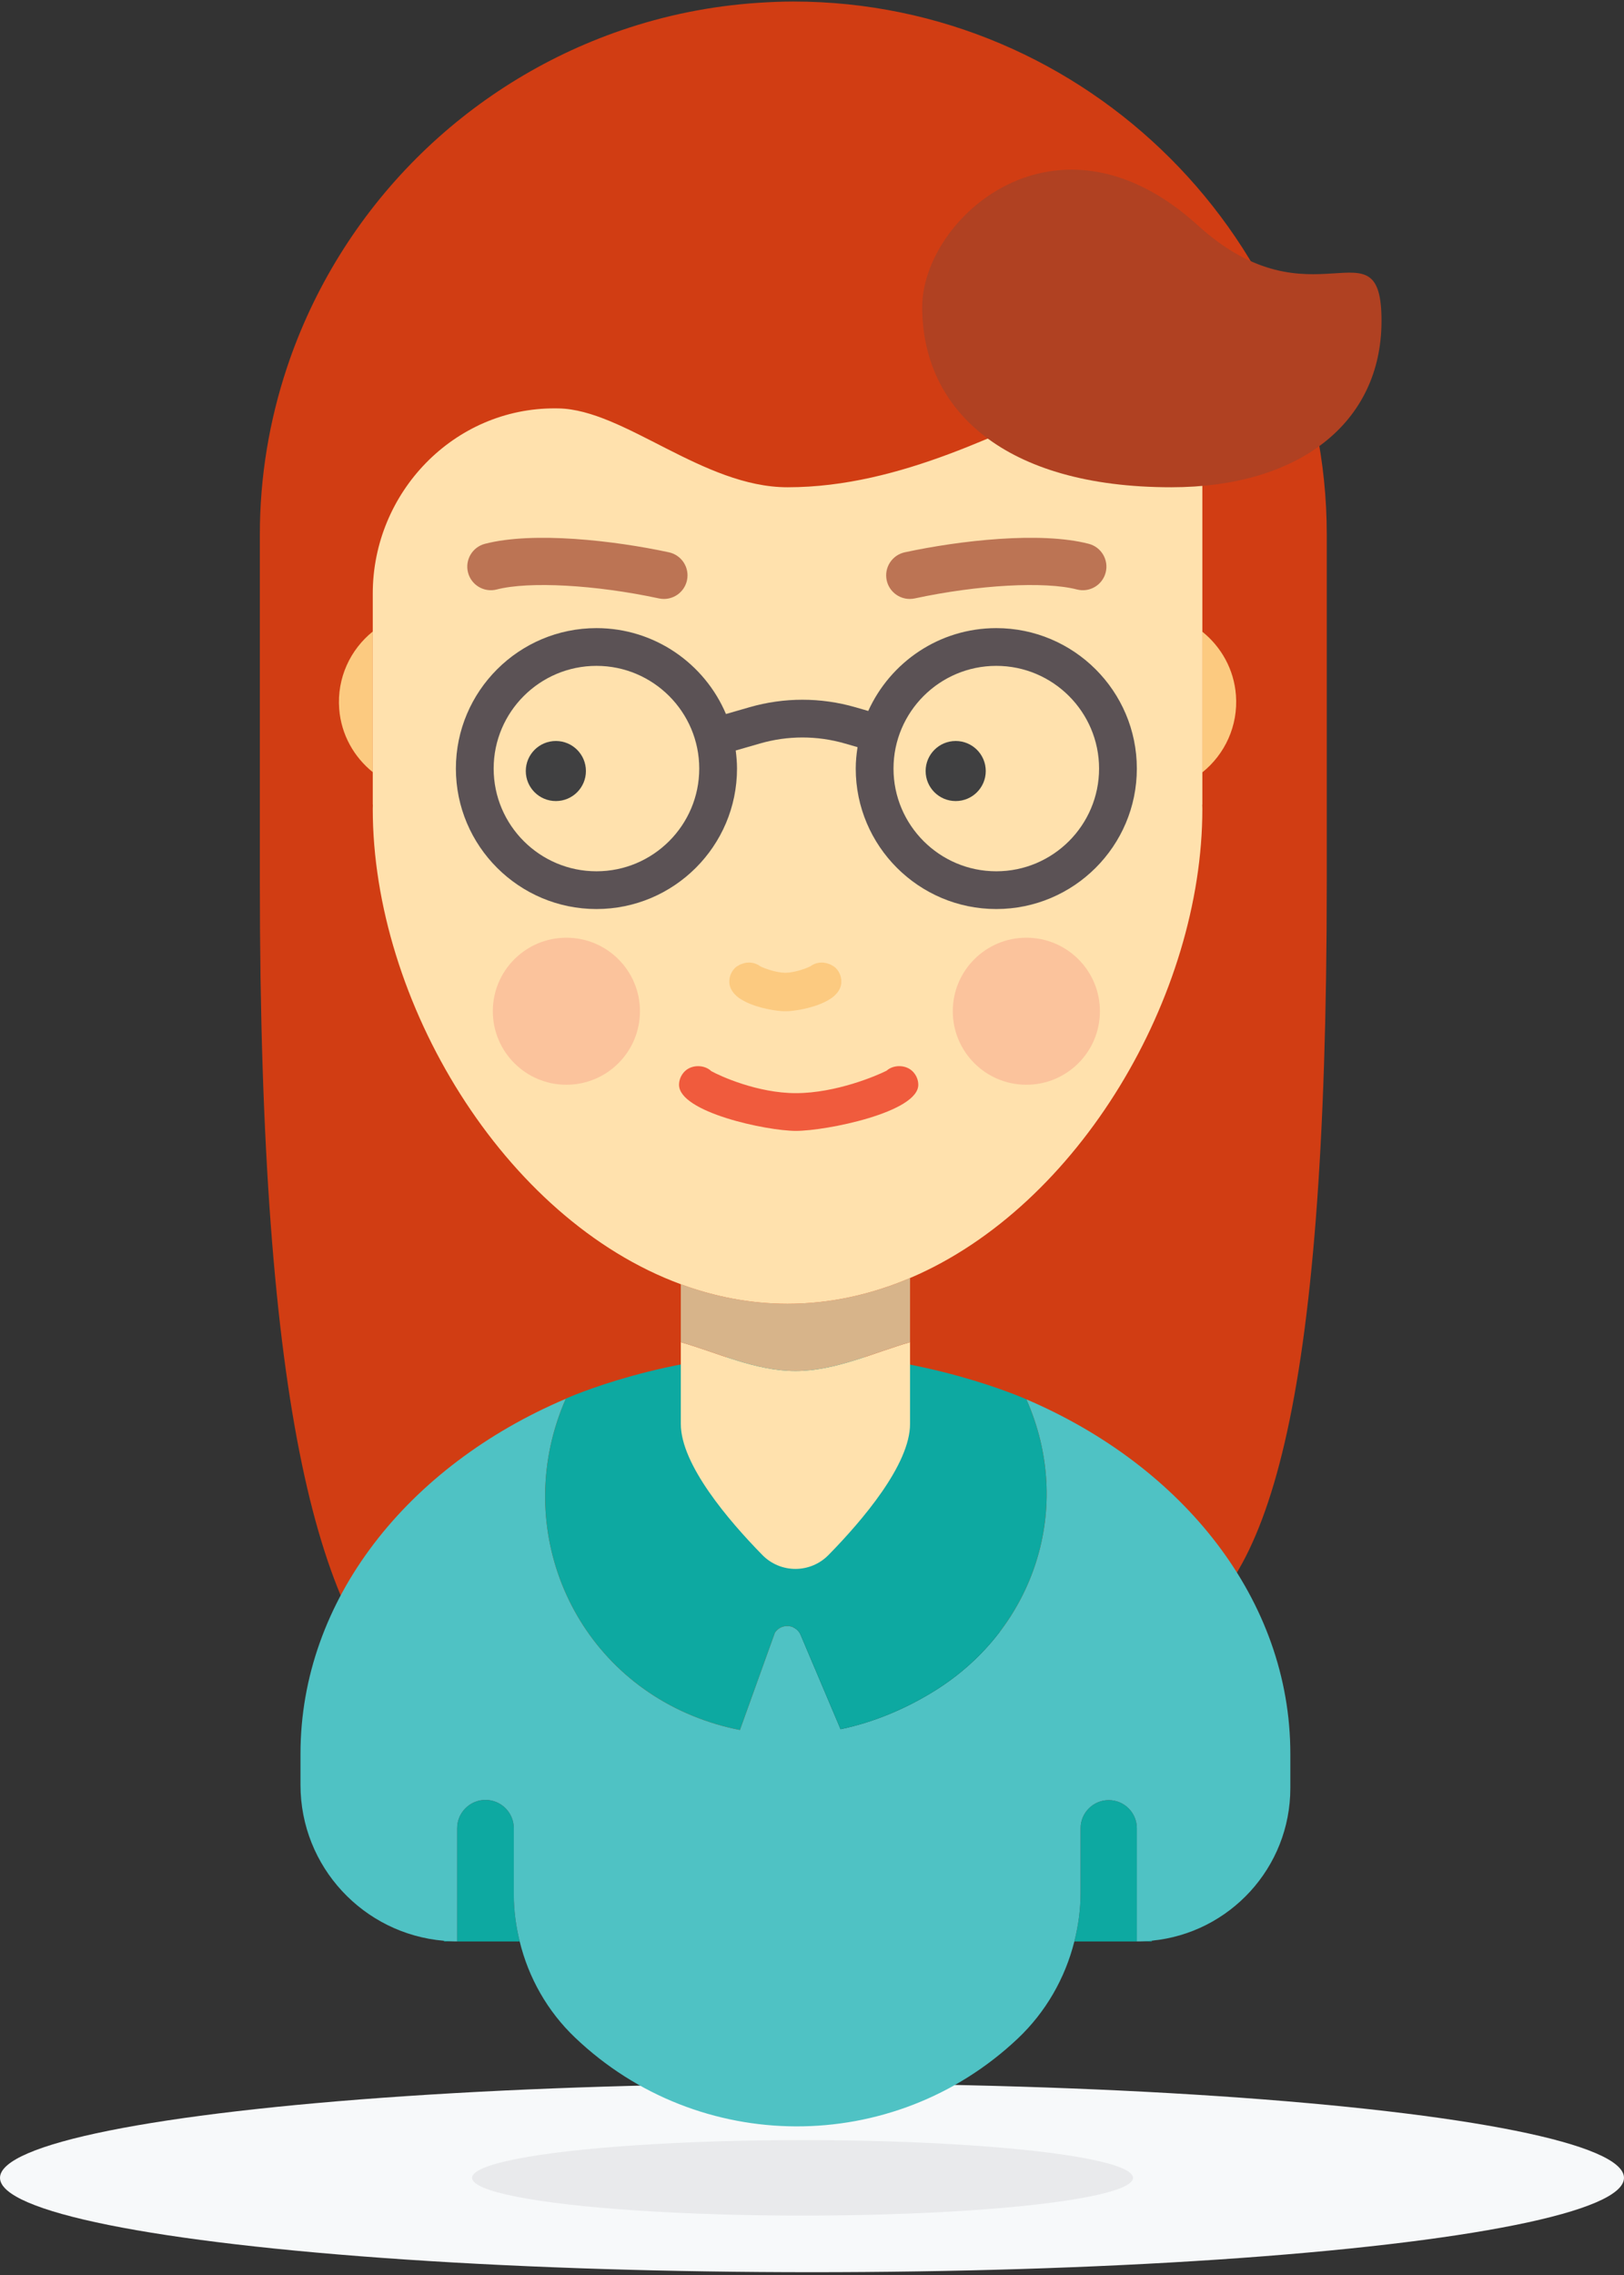 <?xml version="1.0" encoding="UTF-8" standalone="no"?>
<svg width="160px" height="224px" viewBox="0 0 160 224" version="1.1" xmlns="http://www.w3.org/2000/svg" xmlns:xlink="http://www.w3.org/1999/xlink">
    <rect x="0" y="0" width="160" height="224" fill="#333333" stroke="none"/>
    <!-- Generator: Sketch 42 (36781) - http://www.bohemiancoding.com/sketch -->
    <title>avatar_jenna</title>
    <desc>Created with Sketch.</desc>
    <defs></defs>
    <g id="Welcome" stroke="none" stroke-width="1" fill="none" fill-rule="evenodd">
        <g id="Desktop-HD" transform="translate(-753, -1259)">
            <g id="bios" transform="translate(61, 1259)">
                <g id="avatar_jenna" transform="translate(692, 0)">
                    <g id="shadow" transform="translate(0, 205.144)">
                        <ellipse id="Oval-Copy" fill="#F7F9FA" cx="80" cy="9.29" rx="80" ry="9.29"></ellipse>
                        <ellipse id="Oval" fill="#E9EAEC" cx="79.07" cy="9.29" rx="32.558" ry="3.716"></ellipse>
                    </g>
                    <g id="girl" transform="translate(25.274, 0)">
                        <path d="M52.884,0.151 L52.884,0.151 C51.721,0.151 50.571,0.203 49.429,0.277 C44.733,0.586 40.203,1.518 35.916,2.99 C28.262,5.619 21.386,9.957 15.771,15.563 C10.019,21.305 5.596,28.369 2.982,36.24 C1.269,41.406 0.326,46.915 0.326,52.638 L0.326,86.822 C0.326,191.773 23.976,170.44 52.884,170.44 L52.884,156.833 C81.79,156.833 105.442,191.773 105.442,86.822 L105.442,52.638 C105.442,23.769 81.79,0.151 52.884,0.151" id="Fill-60" fill="#D13D13"></path>
                        <path d="M18.467,191.158 L18.467,191.158 L19.767,191.158 C19.328,191.158 18.896,191.128 18.467,191.093 L18.467,191.158 Z" id="Fill-62" fill="#0DA9A1"></path>
                        <path d="M25.348,180.011 C25.348,178.472 24.1,177.224 22.557,177.224 C21.015,177.224 19.767,178.472 19.767,180.011 L19.767,191.158 L19.767,191.158 L25.925,191.158 C25.56,189.661 25.348,188.121 25.348,186.554 L25.348,180.011 Z" id="Fill-64" fill="#0DA9A1"></path>
                        <path d="M88.21,191.158 L88.21,191.158 L88.21,191.083 C87.724,191.13 87.231,191.158 86.733,191.158 L88.21,191.158 Z" id="Fill-66" fill="#0DA9A1"></path>
                        <path d="M86.732,180.011 C86.732,178.483 85.491,177.244 83.962,177.244 C82.431,177.244 81.19,178.483 81.19,180.011 L81.19,186.357 C81.19,187.992 80.963,189.599 80.572,191.158 L86.732,191.158 L86.732,191.158 L86.732,180.011 Z" id="Fill-68" fill="#0DA9A1"></path>
                        <path d="M75.848,137.781 C80.557,148.381 76.7,160.299 66.858,166.453 C63.898,168.303 60.683,169.611 57.541,170.261 L53.567,160.881 C53.055,159.898 51.671,159.833 51.068,160.764 L47.626,170.336 C46.047,170.033 44.477,169.561 42.947,168.935 C30.655,163.894 25.124,149.874 30.469,137.727 C14.932,144.323 4.331,157.499 4.331,172.684 L4.331,175.744 C4.331,183.819 10.553,190.431 18.467,191.093 C18.895,191.128 19.327,191.158 19.766,191.158 L19.766,191.158 L19.766,180.01 C19.766,178.472 21.016,177.223 22.557,177.223 C24.099,177.223 25.347,178.472 25.347,180.01 L25.347,186.554 C25.347,188.12 25.559,189.66 25.926,191.158 C26.8,194.736 28.661,198.032 31.375,200.618 C43.569,212.242 62.743,212.288 74.994,200.724 C77.758,198.112 79.664,194.781 80.573,191.158 C80.964,189.599 81.189,187.992 81.189,186.357 L81.189,180.01 C81.189,178.483 82.432,177.244 83.961,177.244 C85.491,177.244 86.731,178.483 86.731,180.01 L86.731,191.158 L86.733,191.158 C87.232,191.158 87.723,191.13 88.211,191.083 C95.866,190.34 101.853,183.899 101.853,176.056 L101.853,172.684 C101.853,157.542 91.314,144.395 75.848,137.781" id="Fill-70" fill="#4FC2C4"></path>
                        <path d="M42.948,168.935 C44.475,169.561 46.046,170.033 47.625,170.336 L51.069,160.764 C51.67,159.833 53.054,159.898 53.568,160.881 L57.542,170.261 C60.684,169.611 63.899,168.303 66.859,166.453 C76.701,160.299 80.557,148.381 75.848,137.781 C75.848,137.781 65.729,133.224 53.065,133.224 C40.401,133.224 30.475,137.712 30.475,137.712 C30.474,137.718 30.472,137.722 30.47,137.727 C25.123,149.874 30.654,163.894 42.948,168.935" id="Fill-72" fill="#0DA9A1"></path>
                        <path d="M53.093,103.403 C46.883,103.403 41.802,108.477 41.802,114.679 L41.802,115.576 C41.802,109.374 46.883,104.3 53.093,104.3 C59.303,104.3 64.384,109.374 64.384,115.576 L64.384,114.679 C64.384,108.477 59.303,103.403 53.093,103.403" id="Fill-74" fill="#221F20"></path>
                        <path d="M41.801,132.154 L41.801,134.278 L41.801,135.175 L41.801,140.202 C41.801,144.201 46.495,149.7 49.829,153.102 C51.627,154.936 54.56,154.936 56.358,153.102 C59.692,149.7 64.386,144.201 64.386,140.202 L64.386,135.175 L64.386,134.278 L64.386,132.154 C60.797,133.183 57.013,134.993 53.093,134.993 C49.174,134.993 45.388,133.183 41.801,132.154" id="Fill-76" fill="#FFE1AD"></path>
                        <path d="M96.492,68.435 C96.297,65.886 95.032,63.688 93.184,62.2 L93.184,76.049 C95.396,74.271 96.725,71.475 96.492,68.435" id="Fill-78" fill="#FCCA80"></path>
                        <path d="M8.144,69.793 C8.339,72.342 9.604,74.54 11.452,76.028 L11.452,62.179 C9.24,63.957 7.911,66.754 8.144,69.793" id="Fill-80" fill="#FCCA80"></path>
                        <path d="M41.801,126.446 L41.801,132.154 C45.388,133.183 49.174,134.992 53.093,134.992 C57.013,134.992 60.797,133.183 64.386,132.154 L64.386,125.838 C60.57,127.459 56.52,128.369 52.319,128.369 C48.681,128.369 45.158,127.681 41.801,126.446" id="Fill-82" fill="#D7B48A"></path>
                        <path d="M93.185,47.315 C93.185,24.777 74.889,47.977 52.318,47.977 C43.975,47.977 36.217,40.326 29.752,40.213 C29.64,40.211 29.531,40.209 29.421,40.209 C19.449,40.166 11.451,48.49 11.451,58.448 L11.451,62.179 L11.451,76.028 L11.451,79.227 L11.462,79.227 C11.46,79.369 11.451,79.506 11.451,79.647 C11.451,98.554 24.329,120.017 41.8,126.447 C45.157,127.681 48.68,128.37 52.318,128.37 C56.519,128.37 60.571,127.459 64.385,125.837 C81.064,118.746 93.185,97.991 93.185,79.647 C93.185,79.506 93.175,79.369 93.174,79.227 L93.185,79.227 L93.185,76.05 L93.185,62.201 L93.185,47.315 Z" id="Fill-84" fill="#FFE1AD"></path>
                        <path d="M40.138,58.973 C39.976,58.973 39.81,58.956 39.645,58.921 C33.422,57.583 26.85,57.217 23.671,58.04 C22.424,58.363 21.157,57.614 20.837,56.373 C20.517,55.132 21.263,53.863 22.508,53.544 C27.284,52.306 35.254,53.224 40.625,54.38 C41.881,54.651 42.679,55.885 42.409,57.139 C42.173,58.229 41.209,58.973 40.138,58.973" id="Fill-86" fill="#BC7454"></path>
                        <path d="M64.357,58.973 C63.285,58.973 62.321,58.229 62.085,57.139 C61.815,55.885 62.613,54.651 63.869,54.38 C69.242,53.222 77.212,52.306 81.988,53.544 C83.231,53.863 83.979,55.13 83.659,56.373 C83.337,57.614 82.07,58.363 80.825,58.04 C77.642,57.217 71.073,57.583 64.85,58.921 C64.684,58.956 64.518,58.973 64.357,58.973" id="Fill-88" fill="#BC7454"></path>
                        <path d="M53.135,111.349 C50.266,111.349 41.626,109.517 41.626,106.811 C41.626,106.319 41.832,105.842 42.18,105.494 C42.885,104.792 44.139,104.825 44.802,105.466 C45.674,105.948 49.354,107.633 53.135,107.633 C57.101,107.633 61.153,105.894 62.072,105.424 C62.742,104.82 63.957,104.807 64.643,105.492 C64.993,105.842 65.198,106.317 65.198,106.811 C65.198,109.517 56.143,111.349 53.135,111.349" id="Fill-90" fill="#F05B3D"></path>
                        <path d="M83.093,99.567 C83.093,103.565 79.848,106.806 75.844,106.806 C71.843,106.806 68.596,103.565 68.596,99.567 C68.596,95.569 71.843,92.328 75.844,92.328 C79.848,92.328 83.093,95.569 83.093,99.567" id="Fill-92" fill="#FBC39C"></path>
                        <path d="M37.776,99.567 C37.776,103.565 34.531,106.806 30.528,106.806 C26.526,106.806 23.279,103.565 23.279,99.567 C23.279,95.569 26.526,92.328 30.528,92.328 C34.531,92.328 37.776,95.569 37.776,99.567" id="Fill-94" fill="#FBC39C"></path>
                        <path d="M72.882,85.789 C67.299,85.789 62.756,81.252 62.756,75.676 C62.756,70.099 67.299,65.562 72.882,65.562 C78.466,65.562 83.009,70.099 83.009,75.676 C83.009,81.252 78.466,85.789 72.882,85.789 M33.491,85.789 C27.906,85.789 23.362,81.252 23.362,75.676 C23.362,70.099 27.906,65.562 33.491,65.562 C39.074,65.562 43.617,70.099 43.617,75.676 C43.617,81.252 39.074,85.789 33.491,85.789 M72.882,61.846 C67.271,61.846 62.441,65.201 60.267,70.002 L58.987,69.632 C55.582,68.653 51.982,68.653 48.579,69.632 L46.25,70.303 C44.147,65.339 39.219,61.846 33.491,61.846 C25.854,61.846 19.641,68.049 19.641,75.676 C19.641,83.301 25.854,89.505 33.491,89.505 C41.126,89.505 47.338,83.301 47.338,75.676 C47.338,75.071 47.286,74.478 47.21,73.895 L49.61,73.203 C52.339,72.416 55.225,72.416 57.956,73.203 L59.214,73.566 C59.106,74.255 59.035,74.957 59.035,75.676 C59.035,83.301 65.247,89.505 72.882,89.505 C80.518,89.505 86.73,83.301 86.73,75.676 C86.73,68.049 80.518,61.846 72.882,61.846" id="Fill-96" fill="#5B5255"></path>
                        <path d="M68.883,78.874 C67.248,78.874 65.921,77.55 65.921,75.917 C65.921,74.283 67.248,72.959 68.883,72.959 C70.518,72.959 71.845,74.283 71.845,75.917 C71.845,77.55 70.518,78.874 68.883,78.874 Z" id="Fill-98" fill="#404041"></path>
                        <path d="M32.452,75.917 C32.452,77.55 31.126,78.874 29.49,78.874 C27.855,78.874 26.528,77.55 26.528,75.917 C26.528,74.283 27.855,72.959 29.49,72.959 C31.126,72.959 32.452,74.283 32.452,75.917" id="Fill-100" fill="#404041"></path>
                        <path d="M48.48,96.688 C48.365,96.753 50.121,97.708 51.929,97.708 C53.805,97.708 55.715,96.688 55.578,96.688" id="Fill-102" fill="#FCCA80"></path>
                        <path d="M57.206,97.754 C57.459,97.44 57.619,97.076 57.619,96.646 C57.619,96.145 57.416,95.664 57.062,95.309 C56.925,95.173 56.759,95.08 56.59,94.997 L56.597,94.987 C56.582,94.978 56.566,94.978 56.551,94.971 C56.488,94.941 56.426,94.924 56.361,94.902 C55.743,94.662 55.07,94.764 54.558,95.149 C54.136,95.357 53.064,95.76 52.099,95.784 C51.133,95.76 50.063,95.357 49.639,95.149 C49.129,94.764 48.456,94.662 47.838,94.902 C47.773,94.924 47.71,94.941 47.648,94.971 C47.634,94.978 47.617,94.978 47.602,94.987 L47.609,94.995 C47.44,95.078 47.273,95.173 47.137,95.309 C46.782,95.664 46.579,96.145 46.579,96.646 C46.579,97.076 46.741,97.44 46.992,97.754 C46.995,97.758 46.997,97.761 47.001,97.765 C47.148,97.947 47.325,98.112 47.529,98.259 C47.574,98.291 47.622,98.32 47.669,98.35 C47.803,98.438 47.942,98.517 48.089,98.594 C49.438,99.301 51.327,99.567 52.013,99.567 C52.017,99.567 52.048,99.565 52.099,99.563 C52.149,99.565 52.181,99.567 52.184,99.567 C52.871,99.567 54.759,99.301 56.108,98.594 C56.257,98.517 56.396,98.438 56.528,98.35 C56.575,98.32 56.623,98.291 56.668,98.259 C56.873,98.112 57.049,97.947 57.196,97.765 C57.2,97.761 57.202,97.758 57.206,97.754" id="Fill-104" fill="#FCCA80"></path>
                        <path d="M110.836,31.586 C110.836,41.733 102.595,47.977 90.116,47.977 C73.688,47.977 65.584,40.384 65.584,30.237 C65.584,21.477 78.853,9.587 92.727,22.18 C104.022,32.434 110.836,21.44 110.836,31.586" id="Fill-110" fill="#B04122"></path>
                    </g>
                </g>
            </g>
        </g>
    </g>
</svg>